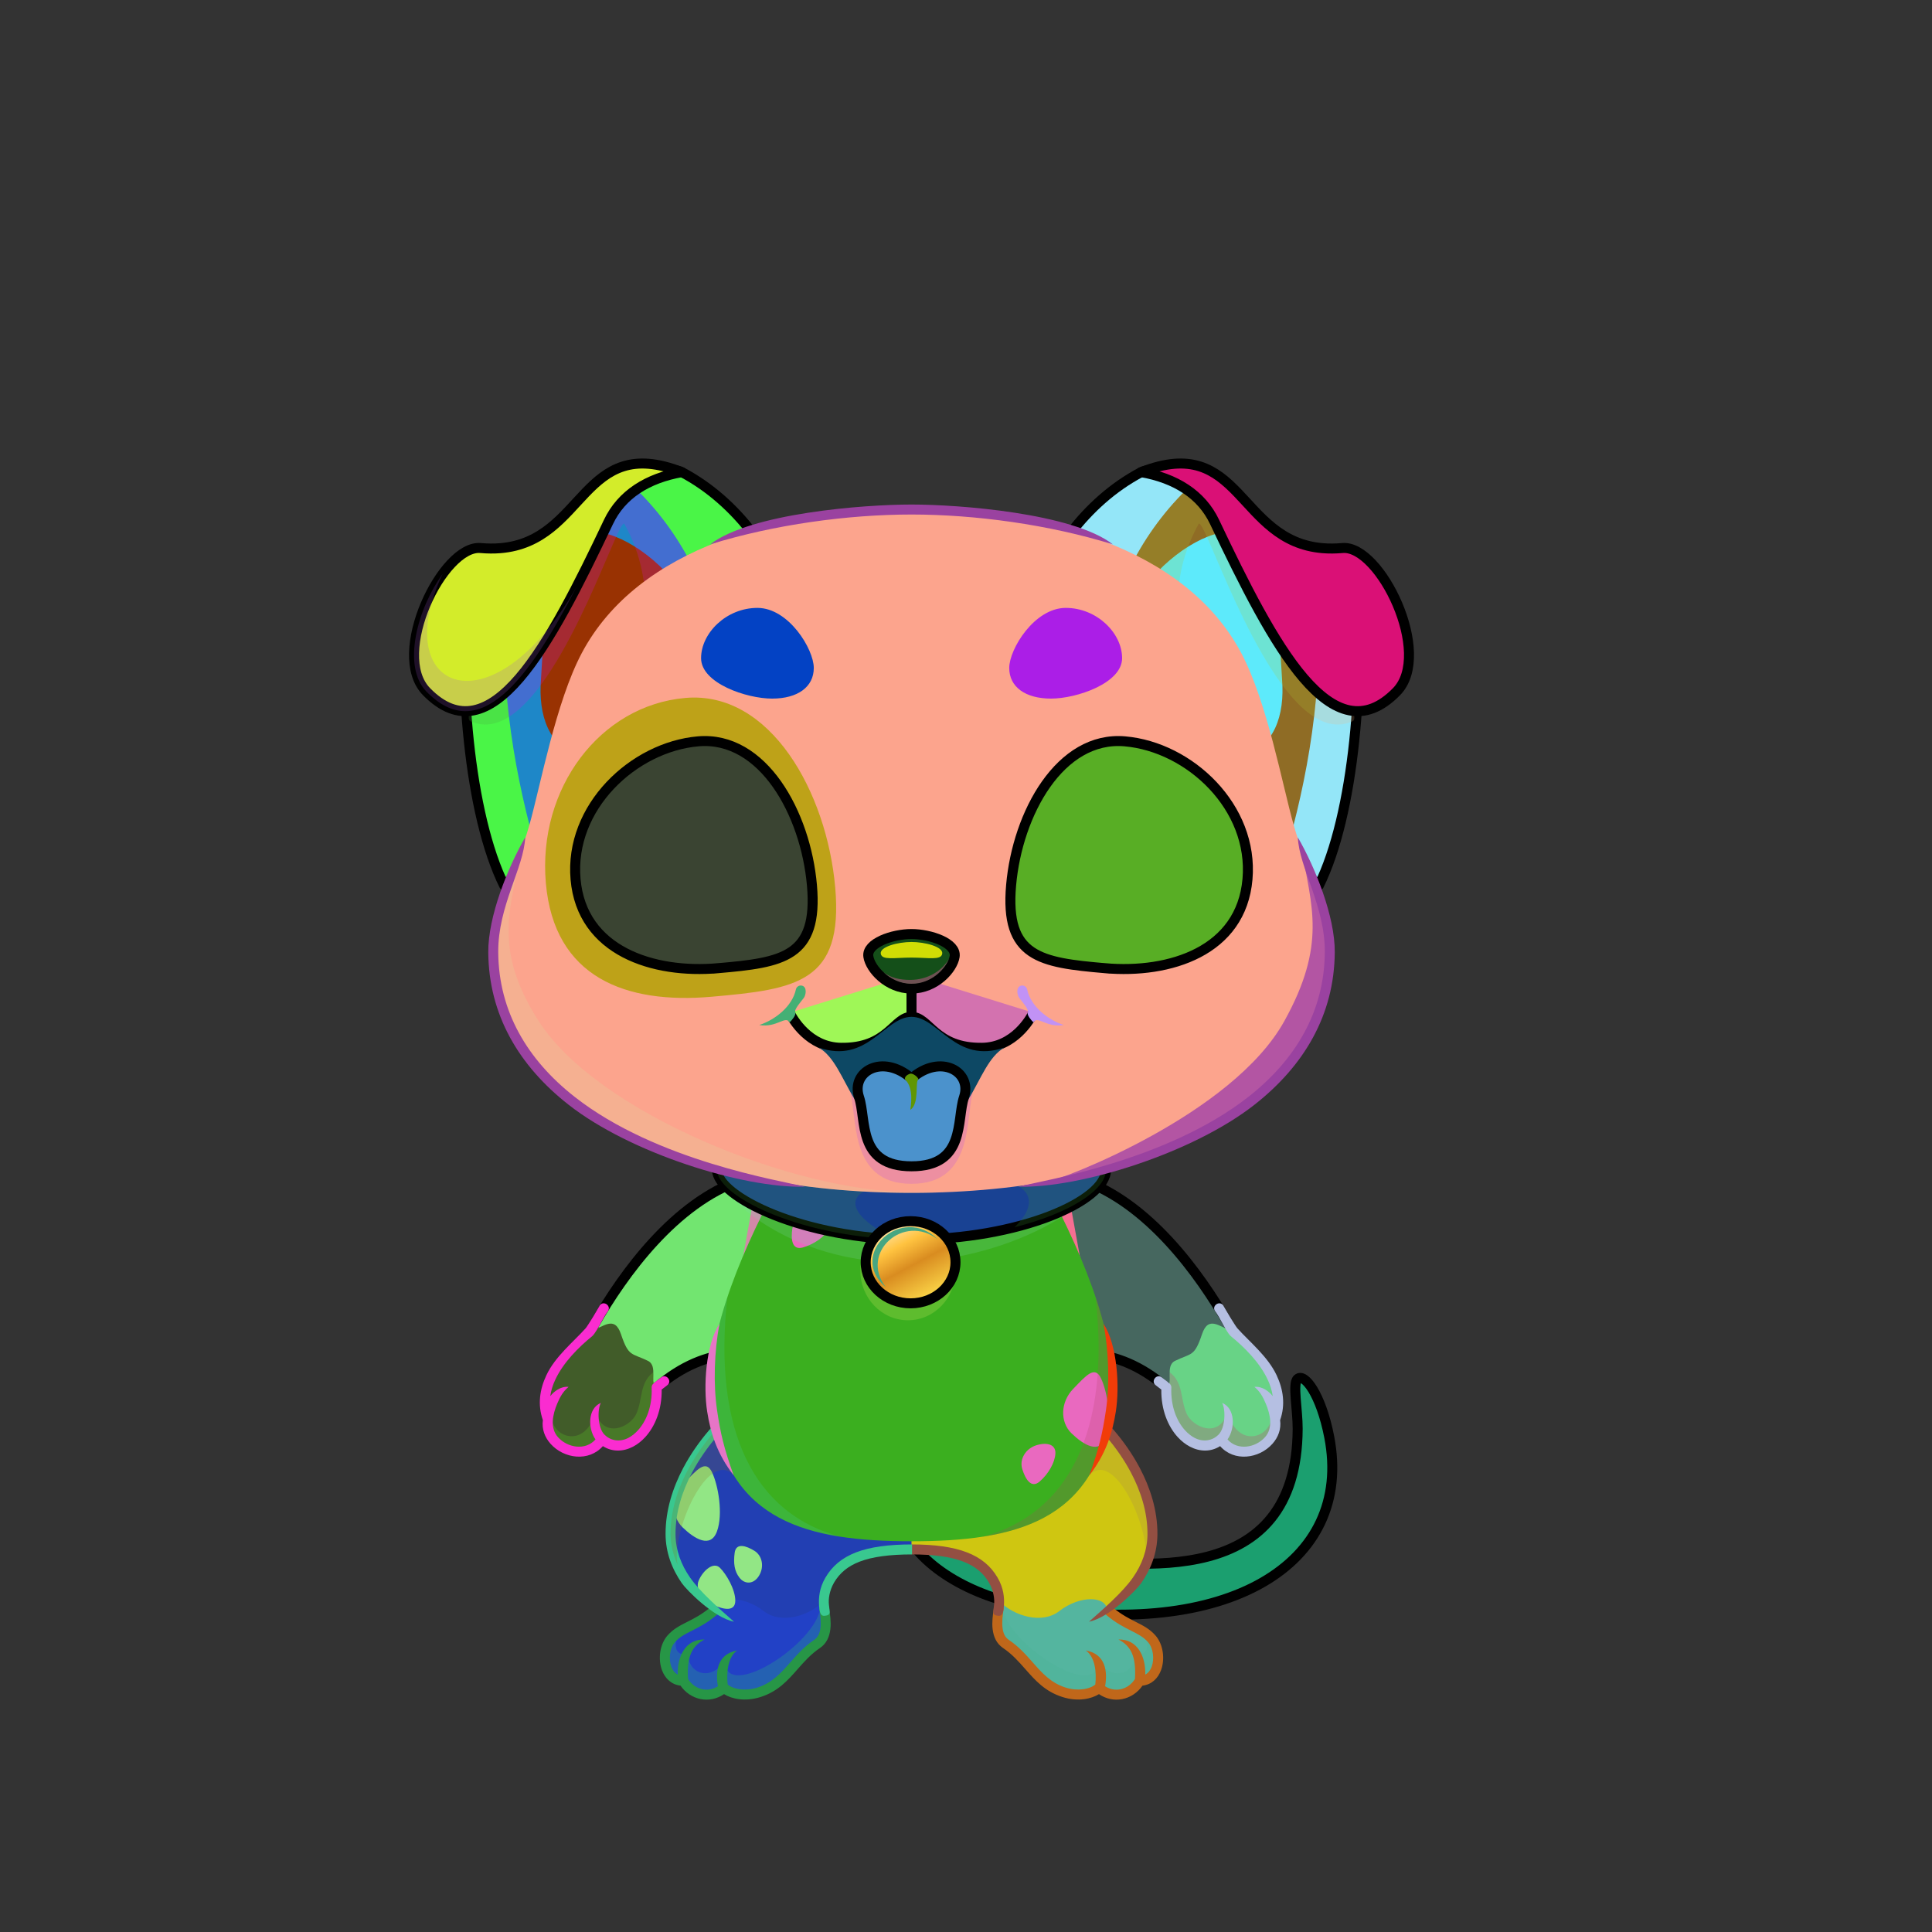 <?xml version="1.0" encoding="UTF-8"?><!DOCTYPE svg PUBLIC "-//W3C//DTD SVG 1.1//EN" "http://www.w3.org/Graphics/SVG/1.1/DTD/svg11.dtd"><!-- Creator: CorelDRAW 2018 (64-Bit) --><svg xmlns="http://www.w3.org/2000/svg" xmlns:xlink="http://www.w3.org/1999/xlink" xml:space="preserve" width="290mm" height="290mm" version="1.1" style="shape-rendering:geometricPrecision; text-rendering:geometricPrecision; image-rendering:optimizeQuality; fill-rule:evenodd; clip-rule:evenodd" viewBox="0 0 29000 29000">
 <rect x="0" y="0" width="29000" height="29000" fill="#333333" stroke="none"/>
 <defs>
  <style type="text/css">
   <![CDATA[
    .str0 {stroke:black;stroke-width:150;stroke-miterlimit:22.926}
    .str4 {stroke:black;stroke-width:150;stroke-linecap:round;stroke-linejoin:round;stroke-miterlimit:22.926}
    .str3 {stroke:black;stroke-width:150;stroke-linecap:round;stroke-linejoin:round;stroke-miterlimit:22.926}
    .str2 {stroke:black;stroke-width:150;stroke-linecap:round;stroke-linejoin:round;stroke-miterlimit:22.926}
    .str1 {stroke:black;stroke-width:150;stroke-linecap:round;stroke-linejoin:round;stroke-miterlimit:2.613}
    .fil2 {fill:none}
    .fil35 {fill:black}
    .fil34 {fill:#333333}
    .fil5 {fill:#FDFDFD}
    .fil49 {fill:white}
    .fil3 {fill:white}
    .fil39 {fill:black;fill-rule:nonzero}
    .fil36 {fill:black;fill-rule:nonzero}
    .fil4 {fill:black;fill-rule:nonzero}
    .fil28 {fill:black;fill-opacity:0.2}
    .fil21 {fill:black;fill-opacity:0.2}
    .fil1 {fill:black;fill-opacity:0.2}
    .fil38 {fill:#4A0A0A;fill-opacity:0.2}
    .fil19 {fill:#A40E0D;fill-opacity:0.2}
    .fil26 {fill:white;fill-opacity:0.2}
    .fil44 {fill:black;fill-rule:nonzero;fill-opacity:0.2}
    .fil32 {fill:white;fill-opacity:0.502}
    .fil7 {fill:url(#id0)}
    .fil8 {fill:url(#id1)}
    .fil6 {fill:url(#id2)}
    .fil16 {fill:url(#id3)}
    .fil22 {fill:url(#id4)}
    .fil27 {fill:url(#id5)}
    .fil15 {fill:url(#id6)}
    .fil41 {fill:url(#id7)}
    .fil40 {fill:url(#id8)}
    .fil14 {fill:url(#id9)}
    .fil25 {fill:url(#id10)}
    .fil12 {fill:url(#id11)}
    .fil42 {fill:url(#id12)}
    .fil31 {fill:url(#id13)}
    .fil20 {fill:url(#id14)}
    .fil10 {fill:url(#id15)}
    .fil0 {fill:url(#id16)}
    .fil29 {fill:url(#id17)}
    .fil11 {fill:url(#id18)}
    .fil9 {fill:url(#id19)}
    .fil24 {fill:url(#id20)}
    .fil33 {fill:url(#id21)}
    .fil13 {fill:url(#id22)}
    .fil23 {fill:url(#id23)}
    .fil17 {fill:url(#id24)}
    .fil18 {fill:url(#id25)}
    .fil37 {fill:url(#id26)}
    .fil48 {fill:url(#id27)}
    .fil52 {fill:url(#id28)}
    .fil30 {fill:url(#id29)}
    .fil46 {fill:url(#id30)}
    .fil50 {fill:url(#id31)}
    .fil47 {fill:url(#id32)}
    .fil51 {fill:url(#id33)}
    .fil45 {fill:url(#id34);fill-rule:nonzero}
    .fil43 {fill:url(#id35);fill-rule:nonzero}
   ]]>
  </style>
  <linearGradient id="id0" gradientUnits="userSpaceOnUse" x1="11873.49" y1="21188.22" x2="11873.49" y2="24284.09">
   <stop offset="0" style="stop-opacity:1; stop-color:#E6EEF2"/>
   <stop offset="1" style="stop-opacity:1; stop-color:white"/>
  </linearGradient>
  <linearGradient id="id1" gradientUnits="objectBoundingBox" x1="50%" y1="100%" x2="50%" y2="0%">
   <stop offset="0" style="stop-opacity:1; stop-color:#2B2B2B"/>
   <stop offset="1" style="stop-opacity:1; stop-color:#5C5C5C"/>
  </linearGradient>
  <linearGradient id="id2" gradientUnits="userSpaceOnUse" x1="15486.11" y1="21188.22" x2="15486.11" y2="24284.09">
   <stop offset="0" style="stop-opacity:1; stop-color:#ACAFB3"/>
   <stop offset="0.502" style="stop-opacity:1; stop-color:#E1E8ED"/>
   <stop offset="1" style="stop-opacity:1; stop-color:#FEFEFE"/>
  </linearGradient>
  <linearGradient id="id3" gradientUnits="userSpaceOnUse" x1="8669.73" y1="13161.48" x2="10183.12" y2="7188.95">
   <stop offset="0" style="stop-opacity:1; stop-color:#EBF9FF"/>
   <stop offset="0.502" style="stop-opacity:1; stop-color:#B4C9CF"/>
   <stop offset="1" style="stop-opacity:1; stop-color:#78949C"/>
  </linearGradient>
  <linearGradient id="id4" gradientUnits="userSpaceOnUse" x1="20096.38" y1="11833.91" x2="15779.81" y2="8516.52">
   <stop offset="0" style="stop-opacity:1; stop-color:#3B3B3B"/>
   <stop offset="1" style="stop-opacity:1; stop-color:#414142"/>
  </linearGradient>
  <linearGradient id="id5" gradientUnits="userSpaceOnUse" x1="10761.93" y1="17998.56" x2="16601.93" y2="17998.56">
   <stop offset="0" style="stop-opacity:1; stop-color:#401000"/>
   <stop offset="0.341" style="stop-opacity:1; stop-color:#ED5237"/>
   <stop offset="0.741" style="stop-opacity:1; stop-color:#852305"/>
   <stop offset="1" style="stop-opacity:1; stop-color:#FF4C4C"/>
  </linearGradient>
  <linearGradient id="id6" gradientUnits="userSpaceOnUse" xlink:href="#id1" x1="14264.5" y1="22276.66" x2="14264.5" y2="18208.98">
  </linearGradient>
  <linearGradient id="id7" gradientUnits="userSpaceOnUse" x1="13673" y1="14806.54" x2="13834.98" y2="14352.37">
   <stop offset="0" style="stop-opacity:1; stop-color:#8F8377"/>
   <stop offset="0.49" style="stop-opacity:1; stop-color:#505154"/>
   <stop offset="1" style="stop-opacity:1; stop-color:#373A40"/>
  </linearGradient>
  <linearGradient id="id8" gradientUnits="userSpaceOnUse" x1="13681.92" y1="14838.52" x2="13681.92" y2="14020.16">
   <stop offset="0" style="stop-opacity:1; stop-color:#1C1B1A"/>
   <stop offset="1" style="stop-opacity:1; stop-color:#373A40"/>
  </linearGradient>
  <linearGradient id="id9" gradientUnits="userSpaceOnUse" xlink:href="#id2" x1="13681.92" y1="17759.14" x2="13681.92" y2="23134.87">
  </linearGradient>
  <linearGradient id="id10" gradientUnits="userSpaceOnUse" x1="17998.22" y1="7280.19" x2="20281.13" y2="10352.57">
   <stop offset="0" style="stop-opacity:1; stop-color:#2B2B2B"/>
   <stop offset="0.502" style="stop-opacity:1; stop-color:#2E2E2F"/>
   <stop offset="1" style="stop-opacity:1; stop-color:#606569"/>
  </linearGradient>
  <linearGradient id="id11" gradientUnits="userSpaceOnUse" xlink:href="#id2" x1="16681.07" y1="17708.66" x2="16681.07" y2="20937.23">
  </linearGradient>
  <linearGradient id="id12" gradientUnits="userSpaceOnUse" xlink:href="#id7" x1="13643.4" y1="14418.27" x2="13720.44" y2="14104.4">
  </linearGradient>
  <linearGradient id="id13" gradientUnits="userSpaceOnUse" x1="13682.26" y1="17905.3" x2="13682.26" y2="7648.1">
   <stop offset="0" style="stop-opacity:1; stop-color:#B3C3DB"/>
   <stop offset="0.239" style="stop-opacity:1; stop-color:#E1E8ED"/>
   <stop offset="1" style="stop-opacity:1; stop-color:#FEFEFE"/>
  </linearGradient>
  <linearGradient id="id14" gradientUnits="userSpaceOnUse" x1="8432.78" y1="6967.46" x2="8016.91" y2="10665.3">
   <stop offset="0" style="stop-opacity:1; stop-color:#8AA6B3"/>
   <stop offset="0.49" style="stop-opacity:1; stop-color:#E1E8ED"/>
   <stop offset="1" style="stop-opacity:1; stop-color:#FEFEFE"/>
  </linearGradient>
  <linearGradient id="id15" gradientUnits="userSpaceOnUse" xlink:href="#id1" x1="10383.84" y1="19412.29" x2="10383.84" y2="17976.55">
  </linearGradient>
  <linearGradient id="id16" gradientUnits="userSpaceOnUse" x1="15489.73" y1="24471.03" x2="17977.07" y2="20448.58">
   <stop offset="0" style="stop-opacity:1; stop-color:#ACAFB3"/>
   <stop offset="0.439" style="stop-opacity:1; stop-color:#E1E8ED"/>
   <stop offset="1" style="stop-opacity:1; stop-color:#FEFEFE"/>
  </linearGradient>
  <linearGradient id="id17" gradientUnits="userSpaceOnUse" x1="13367.22" y1="18383.19" x2="13969.37" y2="19510.4">
   <stop offset="0" style="stop-opacity:1; stop-color:#FFE8B2"/>
   <stop offset="0.271" style="stop-opacity:1; stop-color:#FFC340"/>
   <stop offset="0.541" style="stop-opacity:1; stop-color:#D98C20"/>
   <stop offset="1" style="stop-opacity:1; stop-color:#FEDB4B"/>
  </linearGradient>
  <linearGradient id="id18" gradientUnits="userSpaceOnUse" xlink:href="#id0" x1="9159.16" y1="19865.78" x2="8915.76" y2="21821.63">
  </linearGradient>
  <linearGradient id="id19" gradientUnits="userSpaceOnUse" xlink:href="#id2" x1="10893.24" y1="17611.85" x2="10466.36" y2="21042.16">
  </linearGradient>
  <linearGradient id="id20" gradientUnits="userSpaceOnUse" x1="19042.2" y1="8873.13" x2="17179.97" y2="10663.77">
   <stop offset="0" style="stop-opacity:1; stop-color:#FFDCB5"/>
   <stop offset="1" style="stop-opacity:1; stop-color:#8C3C18"/>
  </linearGradient>
  <linearGradient id="id21" gradientUnits="userSpaceOnUse" xlink:href="#id1" x1="9577.65" y1="14843.99" x2="11055.74" y2="10623.1">
  </linearGradient>
  <linearGradient id="id22" gradientUnits="userSpaceOnUse" xlink:href="#id0" x1="18204.68" y1="19865.78" x2="18448.08" y2="21821.63">
  </linearGradient>
  <linearGradient id="id23" gradientUnits="userSpaceOnUse" x1="20021.33" y1="9194.79" x2="16794.01" y2="10950.23">
   <stop offset="0" style="stop-opacity:1; stop-color:#F5EEE3"/>
   <stop offset="1" style="stop-opacity:1; stop-color:#FFB35C"/>
  </linearGradient>
  <linearGradient id="id24" gradientUnits="userSpaceOnUse" xlink:href="#id23" x1="7343.19" y1="9194.79" x2="10570.51" y2="10950.23">
  </linearGradient>
  <linearGradient id="id25" gradientUnits="userSpaceOnUse" xlink:href="#id20" x1="8322.32" y1="8873.13" x2="10184.55" y2="10663.77">
  </linearGradient>
  <linearGradient id="id26" gradientUnits="userSpaceOnUse" x1="13277.97" y1="17506.64" x2="13277.97" y2="16006.46">
   <stop offset="0" style="stop-opacity:1; stop-color:#FFBDBD"/>
   <stop offset="1" style="stop-opacity:1; stop-color:#A1484E"/>
  </linearGradient>
  <linearGradient id="id27" gradientUnits="userSpaceOnUse" x1="16883.74" y1="11287.88" x2="16437.65" y2="14015.91">
   <stop offset="0" style="stop-opacity:1; stop-color:black"/>
   <stop offset="0.502" style="stop-opacity:1; stop-color:#451500"/>
   <stop offset="1" style="stop-opacity:1; stop-color:#996511"/>
  </linearGradient>
  <linearGradient id="id28" gradientUnits="userSpaceOnUse" xlink:href="#id27" x1="10480.78" y1="11287.88" x2="10926.87" y2="14015.91">
  </linearGradient>
  <linearGradient id="id29" gradientUnits="userSpaceOnUse" x1="13349.5" y1="18475.98" x2="13822.99" y2="19264.87">
   <stop offset="0" style="stop-opacity:1; stop-color:#FFE3C4"/>
   <stop offset="0.451" style="stop-opacity:1; stop-color:#FECA58"/>
   <stop offset="1" style="stop-opacity:1; stop-color:#FFA836"/>
  </linearGradient>
  <linearGradient id="id30" gradientUnits="userSpaceOnUse" x1="16804.35" y1="14373.8" x2="17059.35" y2="11459.11">
   <stop offset="0" style="stop-opacity:1; stop-color:#EB9E23"/>
   <stop offset="1" style="stop-opacity:1; stop-color:#140011"/>
  </linearGradient>
  <linearGradient id="id31" gradientUnits="userSpaceOnUse" xlink:href="#id30" x1="10560.17" y1="14373.8" x2="10305.17" y2="11459.11">
  </linearGradient>
  <linearGradient id="id32" gradientUnits="userSpaceOnUse" x1="15622.25" y1="13506.28" x2="18143.19" y2="13726.83">
   <stop offset="0" style="stop-opacity:1; stop-color:#EB9E23"/>
   <stop offset="0.502" style="stop-opacity:1; stop-color:#FFEE8F"/>
   <stop offset="1" style="stop-opacity:1; stop-color:#EB9E23"/>
  </linearGradient>
  <linearGradient id="id33" gradientUnits="userSpaceOnUse" xlink:href="#id32" x1="11742.27" y1="13506.28" x2="9221.33" y2="13726.83">
  </linearGradient>
  <linearGradient id="id34" gradientUnits="userSpaceOnUse" x1="8711.13" y1="13202.47" x2="12052.8" y2="13202.47">
   <stop offset="0" style="stop-opacity:1; stop-color:black"/>
   <stop offset="1" style="stop-opacity:1; stop-color:#262626"/>
  </linearGradient>
  <linearGradient id="id35" gradientUnits="userSpaceOnUse" x1="18441.12" y1="12617.71" x2="15523.99" y2="13787.24">
   <stop offset="0" style="stop-opacity:1; stop-color:black"/>
   <stop offset="1" style="stop-opacity:1; stop-color:#5A5B5C"/>
  </linearGradient>
 </defs>
 <g id="Tail">
  <g id="_2531549707872">
   <path class="fil0" d="M13520.58 22865.39c251.91,647.26 1072.2,1100.69 1928.11,1248.84 2962.88,512.88 4873.61,-628.4 4503.78,-2543.41 -124.21,-643.2 -373.32,-966.12 -476.01,-872.19 -77.47,70.86 3.38,461.28 2.02,748.84 -11.45,2415.13 -2375.07,2050.76 -3619.02,1936.51 -541.66,-49.75 -1039.26,-1148.17 -1452.7,-1217.09 -413.45,-68.92 -1138.08,51.24 -886.18,698.5z" style="fill:#64a1f8"/>
   <path class="fil1" d="M15847.12 24174.05c1355.5,172.21 2462.7,-17.1 3191.72,-474.46 -779.25,190.49 -1591.25,283.31 -1975.71,144.71 -51.94,-18.73 -310.45,-186.62 -667.47,-409.61 -192.6,-16.69 -373.98,-35.81 -536.2,-50.71 -336.05,-30.86 -655.11,-465.32 -947.67,-807.2 -376.34,-191.23 -732.99,-342.7 -1003.94,-396.96 -288.22,65.47 -522.47,245.91 -410.52,618.01 8.29,22.09 16.56,44.15 26.18,67.56 266.09,647.24 1146.38,1031.64 2036.78,1248.84 94.34,23.01 190.08,42.78 286.83,59.82z" style="fill:#bff938"/>
   <path class="fil2 str0" d="M13520.58 22865.39c251.91,647.26 1072.2,1100.69 1928.11,1248.84 2962.88,512.88 4873.61,-628.4 4503.78,-2543.41 -124.21,-643.2 -373.32,-966.12 -476.01,-872.19 -77.47,70.86 3.38,461.28 2.02,748.84 -11.45,2415.13 -2375.07,2050.76 -3619.02,1936.51 -541.66,-49.75 -1039.26,-1148.17 -1452.7,-1217.09 -413.45,-68.92 -1138.08,51.24 -886.18,698.5z" style="fill:#1b9f6f"/>
  </g>
 </g>
 <g id="Feet">
  <g id="_2531518915296">
   <g>
    <path class="fil3" d="M10257.28 25229.69c123.56,214.04 403.48,285.33 610.7,105.88 70.65,70.23 276.52,145.76 526.32,65.76 409.3,-131.09 507.45,-461.77 850.73,-710.04 220.49,-159.47 124.1,-477.15 113.63,-668.35 -363.68,340.29 -782.66,-165.21 -1075.55,-247.93 -373.84,-101.68 -736.94,157.82 -534.63,412.54 -198.78,95.76 -519.95,237.68 -672.68,411.38 -168.78,191.96 -120.75,630.76 181.48,630.76z" style="fill:#2241c6"/>
    <path class="fil1" d="M10257.28 25229.69c123.56,214.04 403.48,285.33 610.7,105.88 70.65,70.23 276.52,145.76 526.32,65.76 409.3,-131.09 517.48,-492.65 871.1,-725.96 156.13,-103.02 135.21,-387.74 102.98,-573.56 -17.85,-13.98 -36.32,-26.67 -55.45,-37.83 59.89,533.31 -1444.97,1527.91 -1433.56,860.23 -213.34,341.57 -595.64,186.16 -544.41,-150.27 -126.71,133.91 -271.29,-14.39 -142.78,-274 -182.48,62.12 -215.54,288.03 -209.67,440.56 17.28,153.49 106.7,289.19 274.77,289.19z" style="fill:#2de566"/>
    <path class="fil4" d="M10660.35 24128.28c31.71,-26.53 78.94,-22.34 105.47,9.37 26.53,31.71 22.34,78.94 -9.37,105.47 -143.13,119.49 -265.97,181.45 -373.06,235.47 -99.11,49.99 -183.3,92.46 -251.34,169.85 -80.91,92.01 -97.3,255.88 -55.21,369.54 18.07,48.79 48.88,94.04 96.26,117.9 -7.55,-268.78 114.77,-534.12 402.24,-526.25 -186.74,95.17 -268.32,253.8 -247.69,592.25 49.04,79.15 127.69,137.43 219.87,155.2 79.73,15.37 160.2,-1.74 228.24,-45.5 -38.29,-218.05 -10.29,-483.64 289.14,-537.54 -139.24,98.32 -162.69,330.02 -141.92,510.69 31.45,29.61 97.92,60.43 188.69,71.77 74.89,9.35 163.69,4.41 259.78,-26.36 221.4,-70.9 352.35,-219.57 489.63,-375.44 103.47,-117.46 210.28,-238.74 362.43,-341.44 56.89,-38.4 82.67,-102.53 91.71,-176.23 10.43,-85.02 0.14,-183.4 -13.84,-274.46 -14.63,-97.52 130.16,-118.86 144.78,-21.39 15.59,101.48 30.44,211.56 17.88,314.01 -13.96,113.78 -57.62,215.39 -156.75,282.29 -136.05,91.83 -236.45,205.83 -333.71,316.24 -151.08,171.53 -295.19,335.14 -556.43,418.8 -119.65,38.32 -230.28,44.46 -323.64,32.8 -92.59,-11.56 -170.46,-41.41 -225.37,-75.73 -103.09,69.99 -225.69,98.3 -348.74,74.57 -124.29,-23.96 -233.03,-98.13 -304.52,-201.86 -136.16,-15.63 -232.21,-107.3 -278.66,-232.76 -61.19,-165.25 -34.13,-386.54 83.33,-520.12 86.71,-98.62 183.05,-147.23 296.46,-204.43 99.73,-50.31 214.13,-108.01 344.34,-216.71z" style="fill:#279646"/>
   </g>
   <g>
    <path class="fil5" d="M17106.56 25229.69c-123.56,214.04 -403.48,285.33 -610.7,105.88 -70.65,70.23 -276.52,145.76 -526.32,65.76 -409.3,-131.09 -507.45,-461.77 -850.73,-710.04 -220.49,-159.47 -124.1,-477.15 -113.63,-668.35 363.68,340.29 782.66,-165.21 1075.55,-247.93 373.84,-101.68 736.94,157.82 534.63,412.54 198.78,95.76 519.95,237.68 672.68,411.38 168.78,191.96 120.75,630.76 -181.48,630.76z" style="fill:#54b59f"/>
    <path class="fil1" d="M17106.56 25229.69c-123.56,214.04 -403.48,285.33 -610.7,105.88 -70.65,70.23 -276.52,145.76 -526.32,65.76 -409.3,-131.09 -517.48,-492.65 -871.1,-725.96 -156.13,-103.02 -135.21,-387.74 -102.98,-573.56 17.85,-13.98 36.32,-26.67 55.45,-37.83 -59.89,533.31 1444.97,1527.91 1433.56,860.23 213.34,341.57 595.64,186.16 544.41,-150.27 126.71,133.91 271.29,-14.39 142.78,-274 182.48,62.12 215.54,288.03 209.67,440.56 -17.28,153.49 -106.7,289.19 -274.77,289.19z" style="fill:#48af95"/>
    <path class="fil4" d="M16703.49 24128.28c-31.71,-26.53 -78.94,-22.34 -105.47,9.37 -26.53,31.71 -22.34,78.94 9.37,105.47 143.13,119.49 265.97,181.45 373.06,235.47 99.11,49.99 183.3,92.46 251.34,169.85 80.91,92.01 97.3,255.88 55.21,369.54 -18.07,48.79 -48.88,94.04 -96.26,117.9 7.55,-268.78 -114.77,-534.12 -402.24,-526.25 186.74,95.17 268.32,253.8 247.69,592.25 -49.04,79.15 -127.69,137.43 -219.87,155.2 -79.73,15.37 -160.2,-1.74 -228.24,-45.5 38.29,-218.05 10.29,-483.64 -289.14,-537.54 139.24,98.32 162.69,330.02 141.92,510.69 -31.45,29.61 -97.92,60.43 -188.69,71.77 -74.89,9.35 -163.69,4.41 -259.78,-26.36 -221.4,-70.9 -352.35,-219.57 -489.63,-375.44 -103.47,-117.46 -210.28,-238.74 -362.43,-341.44 -56.89,-38.4 -82.67,-102.53 -91.71,-176.23 -10.43,-85.02 -0.14,-183.4 13.84,-274.46 14.63,-97.52 -130.16,-118.86 -144.78,-21.39 -15.59,101.48 -30.44,211.56 -17.88,314.01 13.96,113.78 57.62,215.39 156.75,282.29 136.05,91.83 236.45,205.83 333.71,316.24 151.08,171.53 295.19,335.14 556.43,418.8 119.65,38.32 230.28,44.46 323.64,32.8 92.59,-11.56 170.46,-41.41 225.37,-75.73 103.09,69.99 225.69,98.3 348.74,74.57 124.29,-23.96 233.03,-98.13 304.52,-201.86 136.16,-15.63 232.21,-107.3 278.66,-232.76 61.19,-165.25 34.13,-386.54 -83.33,-520.12 -86.71,-98.62 -183.05,-147.23 -296.46,-204.43 -99.73,-50.31 -214.13,-108.01 -344.34,-216.71z" style="fill:#c0671a"/>
   </g>
  </g>
 </g>
 <g id="Legs">
  <g id="_2531518914752">
   <g>
    <path class="fil6" d="M13673.45 23259.3c427.66,0 1385.48,182.49 1329.83,776.1 214.87,221.86 637.04,349.26 895.5,148.38 312.37,-242.78 712.13,-231.34 719.72,-12.18 370.09,-264.31 678.95,-700.61 680.26,-1145.2 2.54,-860.67 -666.02,-1598.77 -968.73,-1838.18 -621.48,859.57 -1478.86,1269.07 -2656.58,1328.08l0 743z" style="fill:#cfc611"/>
    <path class="fil1" d="M17191.61 23490.47c67.26,-148.73 106.68,-305.87 107.15,-464.07 2.29,-775.52 -540.27,-1451.46 -869.11,-1752.78l-157.05 727.06c26.43,47.89 52.85,95.78 79.28,143.67 387.48,-413.26 946.79,878.84 839.73,1346.12z" style="fill:#9c7e56"/>
    <path class="fil4" d="M14989.65 24253.86c61.92,5.19 73.8,-65.98 79.72,-153.93 7.91,-117.52 -3.98,-261.03 -93.95,-416.86 -0.83,-1.44 -1.71,-2.83 -2.62,-4.19 -99.87,-170.79 -246.56,-295.9 -460.28,-378.09 -207.63,-79.84 -477.91,-118.36 -830.6,-118.36l0 150c335.21,0 588.14,35.09 777.28,107.82 179.67,69.09 302.18,172.95 384.62,313.95 0.66,1.3 1.36,2.59 2.1,3.87 66.95,115.97 86.11,244.24 75.03,331.54 -8.67,68.26 -9.75,89.53 -10.95,105.24 -3.7,48.36 43.74,56 79.65,59.01zm1295.98 -3005.54c175.81,139.56 477.15,451.15 691.77,858.41 143.68,272.62 247.63,587.31 246.65,919.67 -0.71,244.76 -86.82,463.8 -217.71,652.31 -154.83,222.98 -454.47,481.51 -660.16,663.76 305.46,-60.86 713.14,-477.32 783.2,-578.22 146.74,-211.34 243.27,-458.73 244.09,-737.85 1.07,-359.93 -110.06,-697.96 -263.65,-989.39 -226.43,-429.66 -547.13,-759.98 -733.5,-907.38l-46.29 58.59 -44.38 60.1 -0.02 0z" style="fill:#934f42"/>
   </g>
   <g>
    <path class="fil7" d="M13681.92 23259.3c-427.66,0 -1377.01,182.49 -1321.36,776.1 -214.87,221.86 -637.04,349.26 -895.5,148.38 -312.37,-242.78 -712.13,-231.34 -719.72,-12.18 -370.09,-264.31 -678.95,-700.61 -680.26,-1145.2 -2.54,-860.67 666.02,-1598.77 968.73,-1838.18 621.48,859.57 1470.39,1269.07 2648.11,1328.08l0 743z" style="fill:#223fb3"/>
    <path class="fil8" d="M10687.58 22099.09c93.96,197.86 169.63,628.83 74.01,888.49 -95.63,259.66 -337.52,111.09 -515.07,-60.69 -177.55,-171.77 -167,-470.7 23.57,-667.67 190.56,-196.97 323.54,-358 417.49,-160.13zm412.92 1583.83c-77.16,-98.6 -93.75,-218.36 -72.91,-375.16 20.84,-156.79 174.35,-104.21 294.88,-30.61 120.54,73.59 152.07,241.64 70.42,375.36 -81.64,133.72 -215.23,129.02 -292.39,30.41zm-295.09 -150.58c95.93,93.22 231.06,323.75 231.66,492.73 0.6,168.99 -169.52,135.49 -307.72,75.01 -138.2,-60.47 -308.13,-223.97 -241.03,-377.3 67.11,-153.32 221.16,-283.67 317.09,-190.44z" style="fill:#92e685"/>
    <path class="fil4" d="M12374.19 24253.86c-61.92,5.19 -73.8,-65.98 -79.72,-153.93 -7.91,-117.52 3.98,-261.03 93.95,-416.86 0.83,-1.44 1.71,-2.83 2.62,-4.19 99.87,-170.79 246.56,-295.9 460.28,-378.09 207.63,-79.84 486.38,-118.36 839.07,-118.36l0 150c-335.21,0 -596.61,35.09 -785.75,107.82 -179.67,69.09 -302.18,172.95 -384.62,313.95 -0.66,1.3 -1.36,2.59 -2.1,3.87 -66.95,115.97 -86.11,244.24 -75.03,331.54 8.67,68.26 9.75,89.53 10.95,105.24 3.7,48.36 -43.74,56 -79.65,59.01zm-1295.98 -3005.54c-175.81,139.56 -477.15,451.15 -691.77,858.41 -143.68,272.62 -247.63,587.31 -246.65,919.67 0.71,244.76 86.82,463.8 217.71,652.31 154.83,222.98 454.47,481.51 660.16,663.76 -305.46,-60.86 -713.14,-477.32 -783.2,-578.22 -146.74,-211.34 -243.27,-458.73 -244.09,-737.85 -1.07,-359.93 110.06,-697.96 263.65,-989.39 226.43,-429.66 547.13,-759.98 733.5,-907.38l46.29 58.59 44.38 60.1 0.02 0z" style="fill:#39c88f"/>
    <path class="fil1" d="M10172.23 23490.47c-67.26,-148.73 -106.68,-305.87 -107.15,-464.07 -2.29,-775.52 540.27,-1451.46 869.11,-1752.78l157.05 727.06c-26.43,47.89 -52.85,95.78 -79.28,143.67 -387.48,-413.26 -946.79,878.84 -839.73,1346.12z" style="fill:#8b6c16"/>
   </g>
  </g>
 </g>
 <g id="Body">
  <animateTransform type="translate" values="0;0 200;0;0 200;0;0 200;0;0 200;0" dur="10" repeatCount="indefinite" additive="sum" attributeName="transform"/>
  <g id="_2531518934432">
   <g>
    <g>
     <g>
      <path class="fil9" d="M11132.64 17708.66c-1006.56,345.42 -1818.61,1401.79 -2256.58,2165.43 -288.88,503.69 636.05,1265.03 911.19,1013.52 627.05,-573.17 1208.37,-619.78 1688.45,-542.15 741.88,119.97 1352.69,-1920.87 930.81,-2545.29 -421.91,-21.63 -933.51,-40.49 -1273.87,-91.51z" style="fill:#d288a7"/>
      <path class="fil10" d="M9852.84 19142.62c59.55,-21.7 98.74,-68.71 131.76,-141.64 33.03,-72.94 -47,-91.45 -118.48,-92.1 -71.48,-0.66 -130.02,63.09 -130.74,142.39 -0.73,79.3 57.91,113.05 117.46,91.35zm566.01 -1011c-23.74,131.64 150.49,309.56 248.36,447.31 97.87,137.75 216.7,11.51 293.88,-118.11 77.18,-129.62 120.19,-361.47 -23.62,-447.09 -143.81,-85.62 -494.88,-13.75 -518.62,117.89zm323.95 1114.42c5.35,-125.09 -50.87,-232.13 -159.08,-347.5 -108.21,-115.37 -202.43,16.75 -257.6,146.75 -55.18,130 17,285 161.22,346.21 144.22,61.21 250.11,-20.37 255.46,-145.46z" style="fill:#46dafb"/>
      <path class="fil1" d="M9851.88 20830.3c602.27,-518.8 1160.28,-559.8 1623.82,-484.84 171.07,27.66 335.13,-59.69 481.2,-217.95 325.13,-471.76 -752.73,-1097.7 -1038.62,-655.88 -261.31,403.84 -734.1,847.76 -1111.39,1126.01 1.79,93.3 -16.27,193.39 44.96,232.66l0 -0.01 0.03 0.01z" style="fill:#39b8e8"/>
      <path class="fil2 str1" d="M10886.89 20332.96c-340.18,46.54 -711.15,199.54 -1099.64,554.65 -275.13,251.49 -1152.89,-508.63 -864.02,-1012.31 437.96,-763.63 1202.86,-1821.23 2209.41,-2166.64 90.05,-30.9 171.83,-58.83 246.03,-84.05" style="fill:#72e570"/>
     </g>
     <g>
      <path class="fil11" d="M9863.01 20836.37c31.01,671.59 -506.32,1058.8 -828,765.31 -253.5,397.35 -884.17,103.39 -809.26,-292.5 -203.13,-535.14 266.24,-1035.76 634.19,-1325.08 198.11,-64.5 364.18,-247.68 461.85,44.06 113.97,340.43 156.85,278.81 402.23,397.75 163.53,79.26 10.67,351.89 138.99,410.46z" style="fill:#415c29"/>
      <path class="fil1" d="M9863.01 20836.37c31.01,671.59 -506.32,1058.8 -828,765.31 -341.06,429.25 -911,23.85 -753.65,-292.7 65.31,297.19 520.59,407.83 657.17,-118.23 113.25,412.02 522.03,237.66 614.7,26.73 95.14,-216.58 44.81,-462.8 253.66,-619.84 1.8,93.31 -16.28,193.4 44.96,232.65l0.16 0.1 0.17 0.11c1.48,0.93 2.97,1.82 4.53,2.69l0.17 0.1 0.18 0.09 0.14 0.09 0.03 0.01 0.18 0.1 0.17 0.09 0.18 0.09c1.69,0.92 3.44,1.79 5.25,2.61z" style="fill:#66ed24"/>
      <path class="fil4" d="M9926.93 20673.48c79.39,-58.19 167.86,62.52 88.48,120.7 -28.24,20.69 -56.25,42.36 -83.3,64.61 3.93,302.02 -99.68,551.64 -246.17,712.18 -55.54,60.86 -117.82,109.47 -183.4,143.86 -145.9,76.49 -311.53,82.65 -453.24,-7.98 -209.57,238.5 -583.03,191.12 -784.7,-34.27 -86.01,-96.11 -134.73,-220.26 -115.83,-356.13 -82.54,-234.31 -46.25,-463.42 52.44,-673.52 132.46,-282 402.86,-497.73 588.08,-703.58 33.5,-37.22 180.19,-286.69 214.16,-345.48 58.56,-79 178.69,10.05 120.12,89.06 -35.43,47.77 -75.16,120.11 -111.48,186.29 -6.41,11.67 -81.45,153.11 -123.81,187.52 -201.58,163.8 -430.96,392.41 -551.71,649.47 -38.04,80.97 -65.19,164.94 -76.97,250.68 53.73,-69.19 156.09,-151.42 275.06,-139.39 -80.64,67.61 -125.53,143.46 -171.18,252.76 -65.8,157.59 -113.11,362.41 12.44,502.72 141.93,158.63 411.75,205.47 562.48,33.5 -115.64,-164.64 -117.79,-464.48 80.37,-548.33 -54.53,102.27 -47.95,374.07 54.76,476.76 86.33,86.32 222.41,119.56 359.87,47.5 49.57,-25.99 97.71,-63.9 141.8,-112.22 128.18,-140.48 217.35,-364.86 206.61,-639.48 -1.55,-21.67 6.3,-43.83 23.35,-59.87 36.49,-34.26 81.32,-67.73 121.77,-97.36z" style="fill:#fa2cd0"/>
     </g>
    </g>
    <g>
     <g>
      <path class="fil12" d="M16231.2 17708.66c1006.56,345.42 1818.61,1401.79 2256.58,2165.43 288.88,503.69 -636.05,1265.03 -911.19,1013.52 -627.05,-573.17 -1208.37,-619.78 -1688.45,-542.15 -741.88,119.97 -1352.69,-1920.87 -930.81,-2545.29 421.91,-21.63 933.51,-40.49 1273.87,-91.51z" style="fill:#f76e91"/>
      <path class="fil1" d="M17511.96 20830.3c-602.27,-518.8 -1160.28,-559.8 -1623.82,-484.84 -171.07,27.66 -335.13,-59.69 -481.2,-217.95 -325.13,-471.76 752.73,-1097.7 1038.62,-655.88 261.31,403.84 734.1,847.76 1111.39,1126.01 -1.79,93.3 16.27,193.39 -44.96,232.66l0 -0.01 -0.03 0.01z" style="fill:#f4b31b"/>
      <path class="fil8" d="M17765.46 19775.91c-23.74,-131.64 0.56,-397.75 98.43,-535.5 97.87,-137.76 216.7,-11.51 293.88,118.11 77.18,129.62 120.19,361.47 -23.62,447.09 -143.81,85.62 -344.95,101.94 -368.69,-29.7zm-1151.49 -1921.35c258.81,97.01 705.56,421.45 846.67,740.83 141.11,319.38 -208.62,396.88 -520.35,396.88 -311.73,0 -564.44,-280.35 -564.44,-626.18 0,-345.83 -20.69,-608.54 238.12,-511.53zm999.19 1627.14c5.35,125.09 -50.87,232.13 -159.08,347.5 -108.21,115.37 -202.43,-16.75 -257.6,-146.75 -55.18,-130 17,-285 161.22,-346.21 144.22,-61.21 250.11,20.37 255.46,145.46z" style="fill:#0d4987"/>
      <path class="fil2 str1" d="M16476.95 20332.96c340.18,46.54 711.15,199.54 1099.64,554.65 275.13,251.49 1152.89,-508.63 864.02,-1012.31 -437.96,-763.63 -1202.86,-1821.23 -2209.41,-2166.64 -90.05,-30.9 -171.83,-58.83 -246.03,-84.05" style="fill:#46675f"/>
     </g>
     <g>
      <path class="fil13" d="M17500.83 20836.37c-31.01,671.59 506.32,1058.8 828,765.31 253.5,397.35 884.17,103.39 809.26,-292.5 203.13,-535.14 -266.24,-1035.76 -634.19,-1325.08 -198.11,-64.5 -364.18,-247.68 -461.85,44.06 -113.97,340.43 -156.85,278.81 -402.23,397.75 -163.53,79.26 -10.67,351.89 -138.99,410.46z" style="fill:#68d386"/>
      <path class="fil1" d="M17500.83 20836.37c-31.01,671.59 506.32,1058.8 828,765.31 341.06,429.25 911,23.85 753.65,-292.7 -65.31,297.19 -520.59,407.83 -657.17,-118.23 -113.25,412.02 -522.03,237.66 -614.7,26.73 -95.14,-216.58 -44.81,-462.8 -253.66,-619.84 -1.8,93.31 16.28,193.4 -44.96,232.65l-0.16 0.1 -0.17 0.11c-1.48,0.93 -2.97,1.82 -4.53,2.69l-0.17 0.1 -0.18 0.09 -0.14 0.09 -0.03 0.01 -0.18 0.1 -0.17 0.09 -0.18 0.09c-1.69,0.92 -3.44,1.79 -5.25,2.61z" style="fill:#e3086a"/>
      <path class="fil4" d="M17436.91 20673.48c-79.39,-58.19 -167.86,62.52 -88.48,120.7 28.24,20.69 56.25,42.36 83.3,64.61 -3.93,302.02 99.68,551.64 246.17,712.18 55.54,60.86 117.82,109.47 183.4,143.86 145.9,76.49 311.53,82.65 453.24,-7.98 209.57,238.5 583.03,191.12 784.7,-34.27 86.01,-96.11 134.73,-220.26 115.83,-356.13 82.54,-234.31 46.25,-463.42 -52.44,-673.52 -132.46,-282 -402.86,-497.73 -588.08,-703.58 -33.5,-37.22 -180.19,-286.69 -214.16,-345.48 -58.56,-79 -178.69,10.05 -120.12,89.06 35.43,47.77 75.16,120.11 111.48,186.29 6.41,11.67 81.45,153.11 123.81,187.52 201.58,163.8 430.96,392.41 551.71,649.47 38.04,80.97 65.19,164.94 76.97,250.68 -53.73,-69.19 -156.09,-151.42 -275.06,-139.39 80.64,67.61 125.53,143.46 171.18,252.76 65.8,157.59 113.11,362.41 -12.44,502.72 -141.93,158.63 -411.75,205.47 -562.48,33.5 115.64,-164.64 117.79,-464.48 -80.37,-548.33 54.53,102.27 47.95,374.07 -54.76,476.76 -86.33,86.32 -222.41,119.56 -359.87,47.5 -49.57,-25.99 -97.71,-63.9 -141.8,-112.22 -128.18,-140.48 -217.35,-364.86 -206.61,-639.48 1.55,-21.67 -6.3,-43.83 -23.35,-59.87 -36.49,-34.26 -81.32,-67.73 -121.77,-97.36z" style="fill:#b5bfe2"/>
     </g>
    </g>
   </g>
   <g>
    <path class="fil14" d="M13681.92 23134.87c-1547.89,0 -2751.5,-290.59 -2992.7,-1955.85 -145.27,-1002.98 378.79,-2259.12 971.37,-3382.75 6.53,-12.38 13.08,-24.77 19.63,-37.13 634.24,80.29 1289.28,115.54 2002.04,134.59 712.76,-19.05 1367.12,-54.3 2001.36,-134.59 7.84,14.78 15.66,29.6 23.47,44.42 591,1121.77 1112.48,2374.66 967.53,3375.46 -241.19,1665.26 -1444.81,1955.85 -2992.7,1955.85z" style="fill:#3baf1f"/>
    <path class="fil15" d="M12441.51 18448.93c-65.88,119.27 -226.23,230.46 -392.12,276.37 -165.89,45.9 -178.6,-130.22 -156.24,-282.26 22.36,-152.03 177.21,-255.17 345.88,-230.37 168.66,24.8 268.35,117 202.48,236.26zm3400.4 3370.8c-8.25,136 -105.29,305.29 -235.37,418.01 -130.08,112.72 -217.22,-40.86 -262.34,-187.76 -45.12,-146.9 50.41,-306.56 213.37,-356.62 162.96,-50.06 292.59,-9.63 284.34,126.37zm684.14 -1131.75c93.96,197.86 169.63,628.83 74.01,888.49 -95.63,259.66 -337.52,111.09 -515.07,-60.69 -177.55,-171.77 -167,-470.7 23.57,-667.67 190.56,-196.97 323.54,-358 417.49,-160.13z" style="fill:#e969bf"/>
    <path class="fil1" d="M12620.51 23067.29c-1015.93,-155.83 -1748.88,-628.88 -1931.29,-1888.27 -75.17,-519 28.96,-1105.79 228.98,-1706.93 -223.57,2000.42 401.77,3257.02 1702.31,3595.2z" style="fill:#46cfa7"/>
    <path class="fil4" d="M11011.96 22144.35c-249.8,-320.87 -347.52,-640.99 -396.86,-954.78 -59.27,-376.93 -23.8,-997.6 184.1,-1319.31 -78.5,420.39 -93.5,905.22 -35.86,1298.21 50,340.9 103.32,571.56 248.62,975.88z" style="fill:#e675c6"/>
    <path class="fil1" d="M14743.33 23067.29c1015.93,-155.83 1748.88,-628.88 1931.29,-1888.27 75.17,-519 -28.96,-1105.79 -228.98,-1706.93 223.57,2000.42 -401.77,3257.02 -1702.31,3595.2z" style="fill:#b34260"/>
    <path class="fil4" d="M16351.92 22144.35c249.8,-320.87 347.52,-640.99 396.86,-954.78 59.27,-376.93 23.8,-997.6 -184.1,-1319.31 78.5,420.39 93.5,905.22 35.86,1298.21 -50,340.9 -103.32,571.56 -248.62,975.88z" style="fill:#f13c08"/>
   </g>
  </g>
 </g>
 <g id="Head">
  <animateTransform type="translate" values="0;0 200;0;0 200;0;0 200;0;0 200;0" dur="10" repeatCount="indefinite" additive="sum" attributeName="transform"/>
  <g id="_2531592368080">
   <g>
    <path class="fil16 str2" d="M7567.49 13291.5c-521.18,-1049.73 -714.8,-3130.94 -535.33,-4810.85 47.19,-441.72 908.05,396.49 1222.97,-82.38 736.78,-1120.37 1728.38,-1444.09 1979.73,-1311.36 860.97,454.66 1397.01,1294.88 1651.23,1988.87 -1294.57,1227.05 -3024.02,2988.68 -4318.6,4215.72z" style="fill:#4af547"/>
    <path class="fil1" d="M10712.17 9644.97c-15.06,-707.33 -476.83,-1631.06 -1159.04,-2297.39 -616.35,-602 -2751.67,3356.38 -2496.22,3475.82 1130.08,528.42 2221.47,-3129.23 2316.12,-2958.68 484.01,872.13 503.69,2082.77 -676.68,3298.69 505.75,-239.69 1337.76,-1120.02 2015.82,-1518.44z" style="fill:#4f9c43"/>
    <path class="fil17" d="M10712.17 9644.97c-16.07,-754.7 -547.29,-1764.51 -1292.92,-2421.27 -429.39,-378.22 -126.58,359.67 -1126.63,1121.28 -877.92,309.25 -591.91,-296.6 -682.29,568.61 -145.09,1388.72 154.74,2867.43 450.05,3883.13 630.24,-894.47 1127.95,-2256.36 2651.79,-3151.75z" style="fill:#1e87c8"/>
    <path class="fil18" d="M10382.29 10462.42c761.28,-1359.25 -1230.34,-2859.56 -1742.76,-2394.19 -477.85,433.98 -495.17,1823.96 -519.07,2127.08 -43.45,550.67 118.69,1003.14 590.11,1174.44 305.33,-160.48 1560.14,-865.35 1671.72,-907.33z" style="fill:#993202"/>
    <path class="fil19" d="M10712.17 9644.97c-0.25,-11.57 -0.62,-23.2 -1.11,-34.88l-0.29 -5.93c-0.45,-9.93 -0.95,-19.89 -1.57,-29.9l-0.32 -4.61c-0.67,-10.38 -1.39,-20.78 -2.24,-31.24l-0.39 -4.51c-36.31,-433.72 -228.25,-937.56 -523.65,-1406.2l-10.4 -16.42 -7.32 -11.41c-171.96,-267.58 -378.36,-524.08 -610.27,-750.82l-1.77 -1.71c-127.3,-123.96 -319.37,-53.41 -541.65,137.19 -111.53,230.07 -301.95,543.17 -718.57,860.45l-7.63 2.62c-253.46,364.98 -502.54,777.94 -710.8,1160.75 -8.38,421.13 17.59,843.28 65.73,1251.54 897.63,-568.41 1654.98,-3035.96 1733.11,-2895.17 484.01,872.13 503.69,2082.77 -676.68,3298.69 303.01,-143.61 723.14,-517.17 1157.1,-879.28 236.71,-220.14 507.35,-428.71 822.24,-617.32 12.21,-7.42 24.37,-14.73 36.48,-21.84z" style="fill:#db0cf2"/>
    <path class="fil20 str2" d="M10234.86 7086.91c-513.93,90.74 -905.19,333.88 -1101.53,747.71 -885.56,1866.56 -1767.1,3532.76 -2730.93,2547.7 -555.93,-568.18 247.07,-2206.13 810.2,-2156.14 106.12,9.44 204.4,9.76 295.81,2.32 1281.52,-104.31 1222.17,-1733.55 2726.45,-1141.59z" style="fill:#d3ec2a"/>
    <path class="fil21" d="M8654.99 8808.72c-727.26,1406.29 -1462.26,2381.34 -2252.59,1573.6 -375.56,-383.83 -130.9,-1255.77 240.97,-1765.82 -831.23,1751.14 736.27,2416.63 2011.62,192.22z" style="fill:#9d56cb"/>
    <path class="fil22 str1" d="M19797.03 13291.5c521.18,-1049.73 714.8,-3130.94 535.33,-4810.85 -47.19,-441.72 -908.05,396.49 -1222.97,-82.38 -736.78,-1120.37 -1728.38,-1444.09 -1979.73,-1311.36 -860.97,454.66 -1397.01,1294.88 -1651.23,1988.87 1294.57,1227.05 3024.02,2988.68 4318.6,4215.72z" style="fill:#94e6f8"/>
    <path class="fil1" d="M16652.35 9644.97c15.06,-707.33 476.83,-1631.06 1159.04,-2297.39 616.35,-602 2751.67,3356.38 2496.22,3475.82 -1130.08,528.42 -2221.47,-3129.23 -2316.12,-2958.68 -484.01,872.13 -503.69,2082.77 676.68,3298.69 -505.75,-239.69 -1337.76,-1120.02 -2015.82,-1518.44z" style="fill:#f7b680"/>
    <path class="fil23" d="M16652.35 9644.97c16.07,-754.7 547.29,-1764.51 1292.92,-2421.27 429.39,-378.22 126.58,359.67 1126.63,1121.28 877.92,309.25 591.91,-296.6 682.29,568.61 145.09,1388.72 -154.74,2867.43 -450.05,3883.13 -630.24,-894.47 -1127.95,-2256.36 -2651.79,-3151.75z" style="fill:#8f6c25"/>
    <path class="fil24" d="M16982.23 10462.42c-761.28,-1359.25 1230.34,-2859.56 1742.76,-2394.19 477.85,433.98 495.17,1823.96 519.07,2127.08 43.45,550.67 -118.69,1003.14 -590.11,1174.44 -305.33,-160.48 -1560.14,-865.35 -1671.72,-907.33z" style="fill:#5deafb"/>
    <path class="fil19" d="M16652.35 9644.97c0.25,-11.57 0.62,-23.2 1.11,-34.88l0.29 -5.93c0.45,-9.93 0.95,-19.89 1.57,-29.9l0.32 -4.61c0.67,-10.38 1.39,-20.78 2.24,-31.24l0.39 -4.51c36.31,-433.72 228.25,-937.56 523.65,-1406.2l10.4 -16.42 7.32 -11.41c171.96,-267.58 378.36,-524.08 610.27,-750.82l1.77 -1.71c127.3,-123.96 319.37,-53.41 541.65,137.19 111.53,230.07 301.95,543.17 718.57,860.45l7.63 2.62c253.46,364.98 502.54,777.94 710.8,1160.75 8.38,421.13 -17.59,843.28 -65.73,1251.54 -897.63,-568.41 -1654.98,-3035.96 -1733.11,-2895.17 -484.01,872.13 -503.69,2082.77 676.68,3298.69 -303.01,-143.61 -723.14,-517.17 -1157.1,-879.28 -236.71,-220.14 -507.35,-428.71 -822.24,-617.32 -12.21,-7.42 -24.37,-14.73 -36.48,-21.84z" style="fill:#b0cb34"/>
    <path class="fil25" d="M17129.66 7086.91c513.93,90.74 905.19,333.88 1101.53,747.71 885.56,1866.56 1767.1,3532.76 2730.93,2547.7 555.93,-568.18 -247.07,-2206.13 -810.2,-2156.14 -106.12,9.44 -204.4,9.76 -295.81,2.32 -1281.52,-104.31 -1222.17,-1733.55 -2726.45,-1141.59z" style="fill:#89f354"/>
    <path class="fil26" d="M20246.1 10660.59c234.36,50 472.56,-29.44 716.02,-278.27 555.93,-568.18 -247.07,-2206.13 -810.2,-2156.14 -106.12,9.44 -204.4,9.76 -295.81,2.32 -1042.51,-84.85 -1197.65,-1178.88 -2029.15,-1265.24 788.08,184.57 772.1,1248.65 1746.65,1476.31 84.73,19.79 323.01,27.99 423.91,34 539.33,32.25 1705.9,1943.71 248.58,2187.02z" style="fill:#19e4b9"/>
    <path class="fil2 str3" d="M17129.66 7086.91c513.93,90.74 905.19,333.88 1101.53,747.71 885.56,1866.56 1767.1,3532.76 2730.93,2547.7 555.93,-568.18 -247.07,-2206.13 -810.2,-2156.14 -106.12,9.44 -204.4,9.76 -295.81,2.32 -1281.52,-104.31 -1222.17,-1733.55 -2726.45,-1141.59z" style="fill:#da1076"/>
   </g>
   <g>
    <path class="fil1" d="M13681.93 18261.74c2549.3,0 2845.92,-1139.58 2845.92,-666.76 0,472.82 -1419.24,1351.82 -3031.91,1351.82 -1612.67,0 -2734.01,-981.79 -2734.01,-1388.86 0,-407.07 370.7,703.8 2920,703.8z" style="fill:#7edbad"/>
    <path class="fil27 str4" d="M13681.93 17769.61c1612.67,0 2920,-684.49 2920,-211.67 0,472.82 -1307.33,1047.75 -2920,1047.75 -1612.67,0 -2920,-640.68 -2920,-1047.75 0,-407.07 1307.33,211.67 2920,211.67z" style="fill:#194293"/>
    <path class="fil28" d="M13681.93 17769.61c9.5,0 18.94,-0.13 28.41,-0.18 -1105.94,-15.05 -1121.03,425.5 -260.05,831.83 -1504.38,-57.02 -2688.36,-655.93 -2688.36,-1043.32 0,-407.07 1307.33,211.67 2920,211.67zm841.41 -56.64c1202.46,-153.67 2078.59,-542.08 2078.59,-155.03 0,306.26 -548.61,655.3 -1373.29,863.25 490.48,-476.63 97.66,-786.29 -705.3,-708.22z" style="fill:#3d9930"/>
    <path class="fil28" d="M13628.48 19817.64c394.23,0 713.82,-332.99 713.82,-743.75 0,-410.76 -319.59,-743.75 -713.82,-743.75 -394.23,0 -713.82,332.99 -713.82,743.75 0,410.76 319.59,743.75 713.82,743.75z" style="fill:#eff16b"/>
    <ellipse class="fil29 str4" cx="13668.3" cy="18946.8" rx="674.01" ry="616.66"/>
    <path class="fil30" d="M14077.01 18604.92c-539.99,-539.49 -1363.71,226.01 -782.39,715.81 -398.24,-523.32 276.27,-1113.9 782.39,-715.81z" style="fill:#47a682"/>
    <path class="fil31" d="M13682.26 7648.1c1956.71,0 4104.03,556.04 4950.58,2156.45 389.09,735.59 615.38,1974.48 785.45,2578.94 203.55,723.41 547.76,1181.16 542.31,1911 -17.64,2364.22 -2951.19,3610.81 -6278.34,3610.81 -3327.15,0 -6260.7,-1246.59 -6278.34,-3610.81 -5.45,-729.84 338.76,-1187.59 542.31,-1911 170.07,-604.46 396.36,-1843.35 785.45,-2578.94 846.55,-1600.41 2993.87,-2156.45 4950.58,-2156.45z" style="fill:#fca48d"/>
    <path class="fil1" d="M14098.63 17898.53c-138,4.38 -276.8,6.77 -416.37,6.77 -3327.15,0 -6260.7,-1246.59 -6278.34,-3610.81 -4.46,-597.78 225.63,-1013.06 420.9,-1541.25 -142.61,843.94 -452.88,1462.38 263.34,2577.28 882.82,1374.24 3832.21,2563.21 5594.1,2563.21 131.94,0 271.35,2.06 416.37,4.8z" style="fill:#d9e1a1"/>
    <path class="fil32" d="M15733.08 17736.41c2395.09,-413.75 4213.65,-1581.98 4227.52,-3441.92 4.46,-597.77 -225.63,-1013.06 -420.9,-1541.25 142.61,843.94 380.56,1419.11 -263.34,2577.28 -777.34,1398.19 -3310.97,2363.03 -3543.28,2405.89z" style="fill:#6b06ba"/>
    <path class="fil33" d="M10679.54 14961.58c-1280.75,112.06 -2361.59,-283.82 -2486.05,-1706.45 -124.46,-1422.63 812.89,-2666.73 2093.64,-2778.78 1280.76,-112.05 2125.5,1423.92 2249.96,2846.54 124.47,1422.64 -576.8,1526.64 -1857.55,1638.69z" style="fill:#bea218"/>
    <path class="fil4" d="M7329.21 14294.78c6.98,936.99 458.28,1702.08 1205.63,2287.95 930.29,729.29 2615.31,1253.93 3545.52,1230.02 -374.07,-94.64 -2225.11,-384.81 -3453.52,-1347.8 -711.8,-558 -1141.6,-1284.13 -1148.21,-2170.75 -5.19,-697 385.99,-1268.16 404.74,-1725.06 -261.15,452.44 -558.16,1186.88 -554.16,1725.64zm12706.1 0c-6.98,936.99 -458.28,1702.08 -1205.63,2287.95 -930.29,729.29 -2615.31,1253.93 -3545.52,1230.02 374.07,-94.64 2225.11,-384.81 3453.52,-1347.8 711.8,-558 1141.6,-1284.13 1148.21,-2170.75 5.19,-697 -385.99,-1268.16 -404.74,-1725.06 261.15,452.44 558.16,1186.88 554.16,1725.64zm-6353.05 -6571.68c951.41,0 2056.66,149.34 3021.82,447.78 -606.71,-468.52 -2309.66,-597.78 -3021.82,-597.78 -712.16,0 -2415.11,129.26 -3021.82,597.78 965.16,-298.44 2070.41,-447.78 3021.82,-447.78z" style="fill:#9a42a0"/>
    <path class="fil34" d="M15776.38 10486.27c383.55,0 1066.83,-231.15 1066.83,-607.08 0,-375.93 -378.47,-754.4 -845.84,-754.4 -469.91,0 -848.38,617.24 -848.38,901.72 0,284.49 241.31,459.75 627.4,459.75l-0.01 0.01z" style="fill:#ab1ee7"/>
    <path class="fil34" d="M11590.35 10486.27c-386.09,0 -1066.83,-231.15 -1066.83,-607.08 0,-375.93 378.47,-754.4 845.84,-754.4 467.37,0 845.84,617.24 845.84,901.72 0,284.49 -241.31,459.75 -624.86,459.75l0.01 0.01z" style="fill:#0342c4"/>
   </g>
   <g>
    <path class="fil21" d="M13682.26 17769.54c-968.76,0 -798.53,-1047.18 -934.33,-1422.61 -260.33,-719.66 2128.99,-719.66 1868.66,0 -135.8,375.43 34.43,1422.61 -934.33,1422.61z" style="fill:#b03ef1"/>
    <g>
     <path class="fil2 str2" d="M13682.26 14633.56c0,209.9 0,419.81 0,629.71 -268.68,0 -348.21,476.23 -1061.84,464.4 -478.89,-7.93 -721.39,-432.73 -767,-526.13" style="fill:#9ff757"/>
     <path class="fil2 str2" d="M13682.26 14633.56c0,209.9 0,419.81 0,629.71 268.68,0 348.21,476.23 1061.84,464.4 478.89,-7.93 721.39,-432.73 767,-526.13" style="fill:#d372af"/>
     <path class="fil35" d="M13682.26 15263.27c-405.51,0 -659.03,716.89 -1395.57,460.05 461.22,259.01 480.08,1315.46 1395.57,1315.46 915.49,0 934.35,-1056.45 1395.57,-1315.46 -736.54,256.84 -990.06,-460.05 -1395.57,-460.05z" style="fill:#0d4864"/>
     <path class="fil36" d="M11397.56 15385.71c234.45,-76.16 494.73,-277.77 549.08,-533.61 8.58,-40.43 48.33,-66.28 88.77,-57.71 82.68,17.52 63.1,140.91 29.49,185.21 -40.43,53.29 -150.66,175.94 -128.4,219.46 17.83,34.84 -53.25,118.89 -84.29,147.1 -63.01,-108.93 -188.83,83.83 -454.65,39.55z" style="fill:#44b075"/>
     <path class="fil36" d="M15966.96 15385.71c-234.45,-76.16 -494.73,-277.77 -549.08,-533.61 -8.58,-40.43 -48.33,-66.28 -88.77,-57.71 -82.68,17.52 -63.1,140.91 -29.49,185.21 40.43,53.29 150.66,175.94 128.4,219.46 -17.83,34.84 53.25,118.89 84.29,147.1 63.01,-108.93 188.83,83.83 454.65,39.55z" style="fill:#c192f5"/>
     <path class="fil37" d="M13682.26 17506.64c-816.56,0 -673.06,-694.21 -787.54,-1037.37 -127.5,-382.18 348.32,-662.75 787.54,-281.18 439.22,-381.57 915.04,-101 787.54,281.18 -114.48,343.16 29.02,1037.37 -787.54,1037.37z" style="fill:#b58de0"/>
     <path class="fil38" d="M13664.06 16659.17c25.43,-189.45 -210.38,-488.38 -434.48,-323.6 -219.93,161.7 168.79,1495.83 1137.11,694.41 -16.26,-0.44 -106.19,528.3 -822.84,471.06 -644.14,-51.45 -565.52,-781.14 -649.13,-1031.77 -127.48,-382.17 348.32,-662.75 787.54,-281.18 439.22,-381.57 915.02,-100.98 787.54,281.18 -17.04,51.1 -61.23,401.03 -85.03,403.69 73.65,-253.01 -41.79,-674.03 -375.32,-574.8 -103.21,30.7 -188.3,300.51 -345.39,361.01z" style="fill:#d056e0"/>
     <path class="fil32" d="M13682.26 17506.64c-660.96,0 -738.69,-459.79 -787.54,-1037.37 307.32,133.1 87.81,895.91 850.65,895.91 711.41,0 541.37,-712.85 724.43,-895.91 -114.47,343.15 29.02,1037.37 -787.54,1037.37z" style="fill:#cb3b55"/>
     <path class="fil2 str3" d="M13682.26 17506.64c-816.56,0 -673.06,-694.21 -787.54,-1037.37 -127.5,-382.18 348.32,-662.75 787.54,-281.18 439.22,-381.57 915.04,-101 787.54,281.18 -114.48,343.16 29.02,1037.37 -787.54,1037.37z" style="fill:#4b92cc"/>
     <path class="fil39" d="M13664.06 16659.17c2.79,-38.02 62.32,-319.56 -78.33,-456.16 -13.26,-39.15 33.36,-72.56 72.51,-85.82 39.15,-13.26 115.56,43.28 128.82,82.43 -57.14,33.5 20.05,363.67 -123,459.55z" style="fill:#609604"/>
    </g>
   </g>
   <g>
    <path class="fil40 str2" d="M13681.92 14020.16c-283.41,0 -678.1,135.37 -647.7,337.47 27.85,185.39 287.81,480.89 647.7,480.89 359.89,0 619.85,-295.5 647.7,-480.89 30.4,-202.1 -364.29,-337.47 -647.7,-337.47z" style="fill:#144f19"/>
    <path class="fil41" d="M13264.61 14595.07c101.25,94.05 243.6,171.62 417.31,171.62 284.56,0 492.67,-201.05 561.45,-374.47 -92.05,167.13 -306.98,316.33 -580.87,316.33 -158.16,0 -291.59,-30.13 -397.89,-113.48z" style="fill:#6e5153"/>
    <path class="fil42" d="M13681.92 14139.63c-201.68,0 -482.51,71.69 -460.91,178.69 19.8,98.13 204.8,55.51 460.91,55.51 256.11,0 441.11,42.62 460.91,-55.51 21.6,-107 -259.23,-178.69 -460.91,-178.69z" style="fill:#d1dd05"/>
   </g>
   <g>
    <path class="fil43" d="M15371.94 13880.46c95.53,26.08 245.93,-108.6 450.32,-283.93 820.22,-703.6 1932.24,-1027.99 2831.13,-189.22 -640.8,-1336.9 -2266.64,-1038.68 -3015.46,81.92 -79.7,102.02 -140.6,206.2 -245.9,248.8 -41.36,16.74 -146.32,107.95 -20.09,142.43z" style="fill:#c05e3d"/>
    <path class="fil44" d="M16387.94 11428.16c-227.15,223.63 -615.1,527.09 -683.9,1269.89 -12.71,137.16 -355.55,146.24 -343.35,-21.88 43.62,-601 735.83,-1322.49 1027.25,-1248.01z" style="fill:#01facb"/>
   </g>
   <g>
    <path class="fil45" d="M11992.58 13880.46c-95.53,26.08 -245.93,-108.6 -450.32,-283.93 -820.22,-703.6 -1932.24,-1027.99 -2831.13,-189.22 640.8,-1336.9 2266.64,-1038.68 3015.46,81.92 79.7,102.02 140.6,206.2 245.9,248.8 41.36,16.74 146.32,107.95 20.09,142.43z" style="fill:#b3502a"/>
    <path class="fil44" d="M10976.58 11428.16c227.15,223.63 615.1,527.09 683.9,1269.89 12.71,137.16 355.55,146.24 343.35,-21.88 -43.62,-601 -735.83,-1322.49 -1027.25,-1248.01z" style="fill:#2c8a2b"/>
   </g>
  </g>
 </g>
 <g id="Eyes">
   <animateTransform type="translate" values="0;0 200;0;0 200;0;0 200;0;0 200;0" dur="10" repeatCount="indefinite" additive="sum" attributeName="transform"/>
   <animate attributeName="opacity" values="0;1;1;1;1;1;1;1;1;1;1;1;1;1;1;1;1;1;1;1;1;1;1;1;1;1;1;1;1;1;1;1;1;1;1;1;1;1;1;1;1;1;1;1;1;1;1;1;1;1;1;1;1;1;1;1;1;1;1;1;1;1;1;1;1;1;1;1;1;1;1;1;1;1;1;1;1;1;1;1;1;1;1;1;0;0" dur="10" repeatCount="indefinite"/>
  <g id="_2531592363504">
   <path class="fil46" d="M16587.3 14533.07c972.41,85.07 2043.38,-255.62 2137.88,-1335.74 94.5,-1080.12 -867.55,-1984.58 -1839.95,-2069.65 -972.4,-85.07 -1613.77,1081.1 -1708.27,2161.22 -94.5,1080.13 437.93,1159.1 1410.34,1244.17z" style="fill:#09e790"/>
   <path class="fil47" d="M18117.99 14118.48c-12.53,-451.56 -385.69,-895.94 -787.04,-1103.26 -482.68,-249.34 -987.5,-113.74 -1623.63,-142.05 -391.96,511.85 -411.12,763.06 -432.34,1182.06 -28.7,566.57 2685.27,640.29 2843.01,63.25z" style="fill:#748501"/>
   <path class="fil48" d="M17076.92 11332.65c-680.14,-223.12 -1418.7,187.07 -1648.09,915.85 -230.39,728.69 135.73,1500.54 815.96,1722.67 680.14,223.13 1418.7,-187.07 1648.09,-915.85 229.39,-728.78 -135.73,-1500.54 -815.96,-1722.67z" style="fill:#f9cf35"/>
   <path class="fil1" d="M18725.18 13197.33c94.5,-1080.13 -867.55,-1984.58 -1839.95,-2069.65 -972.4,-85.07 -1613.77,1081.1 -1708.27,2161.22 588.21,-1942.5 2850.57,-1002.2 3548.22,-91.57z" style="fill:#c32e5a"/>
   <circle class="fil49" transform="matrix(-0.844 -1.899 -1.502 0.523 17395.9 12009.3)" r="235"/>
   <circle class="fil49" transform="matrix(-0.505 -0.092 -0.105 0.515 15809.7 13149.3)" r="235"/>
   <circle class="fil49" transform="matrix(-0.46 -1.096 -0.882 0.291 15612.1 13628.6)" r="235"/>
   <path class="fil49" d="M17830.55 13630.08c-338.64,-64.76 -370.29,-184.98 -355.25,-609.28 -57.87,420.55 -110.91,533.36 -455.65,538.33 338.64,64.77 371.28,185.07 355.34,608.29 58.78,-419.47 110.82,-532.37 455.56,-537.34z" style="fill:#c22370"/>
   <path class="fil49" d="M17878.34 13944.44c-139.25,-26.24 -151.91,-76.53 -145.71,-250.65 -24.13,172.55 -45.34,219.88 -188.02,221.45 140.24,26.33 152.9,76.62 146.7,250.74 24.14,-172.55 45.34,-219.88 187.03,-221.54z" style="fill:#854509"/>
   <path class="fil49" d="M17012.85 13877.75c-61.24,-11.38 -67.38,-32.99 -64.65,-110.05 -9.7,76.45 -19.5,96.67 -81.79,97.24 61.16,12.38 67.3,34 63.66,109.97 10.61,-75.36 20.41,-95.59 82.78,-97.16z" style="fill:#a504f0"/>
   <path class="fil49" d="M15824.78 14102.06c-61.15,-12.38 -67.29,-33.99 -63.65,-109.97 -10.61,75.37 -20.41,95.59 -82.79,97.16 61.24,11.38 67.38,33 64.66,110.05 9.7,-76.44 19.5,-96.67 81.78,-97.24z" style="fill:#79b2e6"/>
   <path class="fil49" d="M16041.83 13870.09c-61.24,-11.38 -67.38,-32.99 -63.75,-108.97 -10.61,75.37 -20.41,95.59 -82.69,96.16 61.15,12.38 67.29,34 64.65,110.06 9.61,-75.45 19.41,-95.68 81.79,-97.25z" style="fill:#e24260"/>
   <path class="fil2 str0" d="M16587.3 14533.07c972.41,85.07 2043.38,-255.62 2137.88,-1335.74 94.5,-1080.12 -867.55,-1984.58 -1839.95,-2069.65 -972.4,-85.07 -1613.77,1081.1 -1708.27,2161.22 -94.5,1080.13 437.93,1159.1 1410.34,1244.17z" style="fill:#58ae25"/>
  </g>
  <g id="_2531592357616">
   <path class="fil50" d="M10777.22 14533.07c-972.41,85.07 -2043.38,-255.62 -2137.88,-1335.74 -94.5,-1080.12 867.55,-1984.58 1839.95,-2069.65 972.4,-85.07 1613.77,1081.1 1708.27,2161.22 94.5,1080.13 -437.93,1159.1 -1410.34,1244.17z" style="fill:#2805d9"/>
   <path class="fil51" d="M9246.53 14118.48c12.53,-451.56 385.69,-895.94 787.04,-1103.26 482.68,-249.34 987.5,-113.74 1623.63,-142.05 391.96,511.85 411.12,763.06 432.34,1182.06 28.7,566.57 -2685.27,640.29 -2843.01,63.25z" style="fill:#5f9592"/>
   <path class="fil52" d="M10287.6 11332.65c680.14,-223.12 1418.7,187.07 1648.09,915.85 230.39,728.69 -135.73,1500.54 -815.96,1722.67 -680.14,223.13 -1418.7,-187.07 -1648.09,-915.85 -229.39,-728.78 135.73,-1500.54 815.96,-1722.67z" style="fill:#cc465c"/>
   <path class="fil1" d="M8639.34 13197.33c-94.5,-1080.13 867.55,-1984.58 1839.95,-2069.65 972.4,-85.07 1613.77,1081.1 1708.27,2161.22 -588.21,-1942.5 -2850.57,-1002.2 -3548.22,-91.57z" style="fill:#478c7f"/>
   <circle class="fil49" transform="matrix(0.844 -1.899 1.502 0.523 9968.63 12009.3)" r="235"/>
   <circle class="fil49" transform="matrix(0.505 -0.092 0.105 0.515 11554.9 13149.3)" r="235"/>
   <circle class="fil49" transform="matrix(0.46 -1.096 0.882 0.291 11752.4 13628.6)" r="235"/>
   <path class="fil49" d="M9533.97 13630.08c338.64,-64.76 370.29,-184.98 355.25,-609.28 57.87,420.55 110.91,533.36 455.65,538.33 -338.64,64.77 -371.28,185.07 -355.34,608.29 -58.78,-419.47 -110.82,-532.37 -455.56,-537.34z" style="fill:#111d16"/>
   <path class="fil49" d="M9486.18 13944.44c139.25,-26.24 151.91,-76.53 145.71,-250.65 24.13,172.55 45.34,219.88 188.02,221.45 -140.24,26.33 -152.9,76.62 -146.7,250.74 -24.14,-172.55 -45.34,-219.88 -187.03,-221.54z" style="fill:#53bbf5"/>
   <path class="fil49" d="M10351.67 13877.75c61.24,-11.38 67.38,-32.99 64.65,-110.05 9.7,76.45 19.5,96.67 81.79,97.24 -61.16,12.38 -67.3,34 -63.66,109.97 -10.61,-75.36 -20.41,-95.59 -82.78,-97.16z" style="fill:#d44be1"/>
   <path class="fil49" d="M11539.74 14102.06c61.15,-12.38 67.29,-33.99 63.65,-109.97 10.61,75.37 20.41,95.59 82.79,97.16 -61.24,11.38 -67.38,33 -64.66,110.05 -9.7,-76.44 -19.5,-96.67 -81.78,-97.24z" style="fill:#07f6c3"/>
   <path class="fil49" d="M11322.69 13870.09c61.24,-11.38 67.38,-32.99 63.75,-108.97 10.61,75.37 20.41,95.59 82.69,96.16 -61.15,12.38 -67.29,34 -64.65,110.06 -9.61,-75.45 -19.41,-95.68 -81.79,-97.25z" style="fill:#91fa53"/>
   <path class="fil2 str0" d="M10777.22 14533.07c-972.41,85.07 -2043.38,-255.62 -2137.88,-1335.74 -94.5,-1080.12 867.55,-1984.58 1839.95,-2069.65 972.4,-85.07 1613.77,1081.1 1708.27,2161.22 94.5,1080.13 -437.93,1159.1 -1410.34,1244.17z" style="fill:#3a4432"/>
  </g>
 </g>
</svg>
